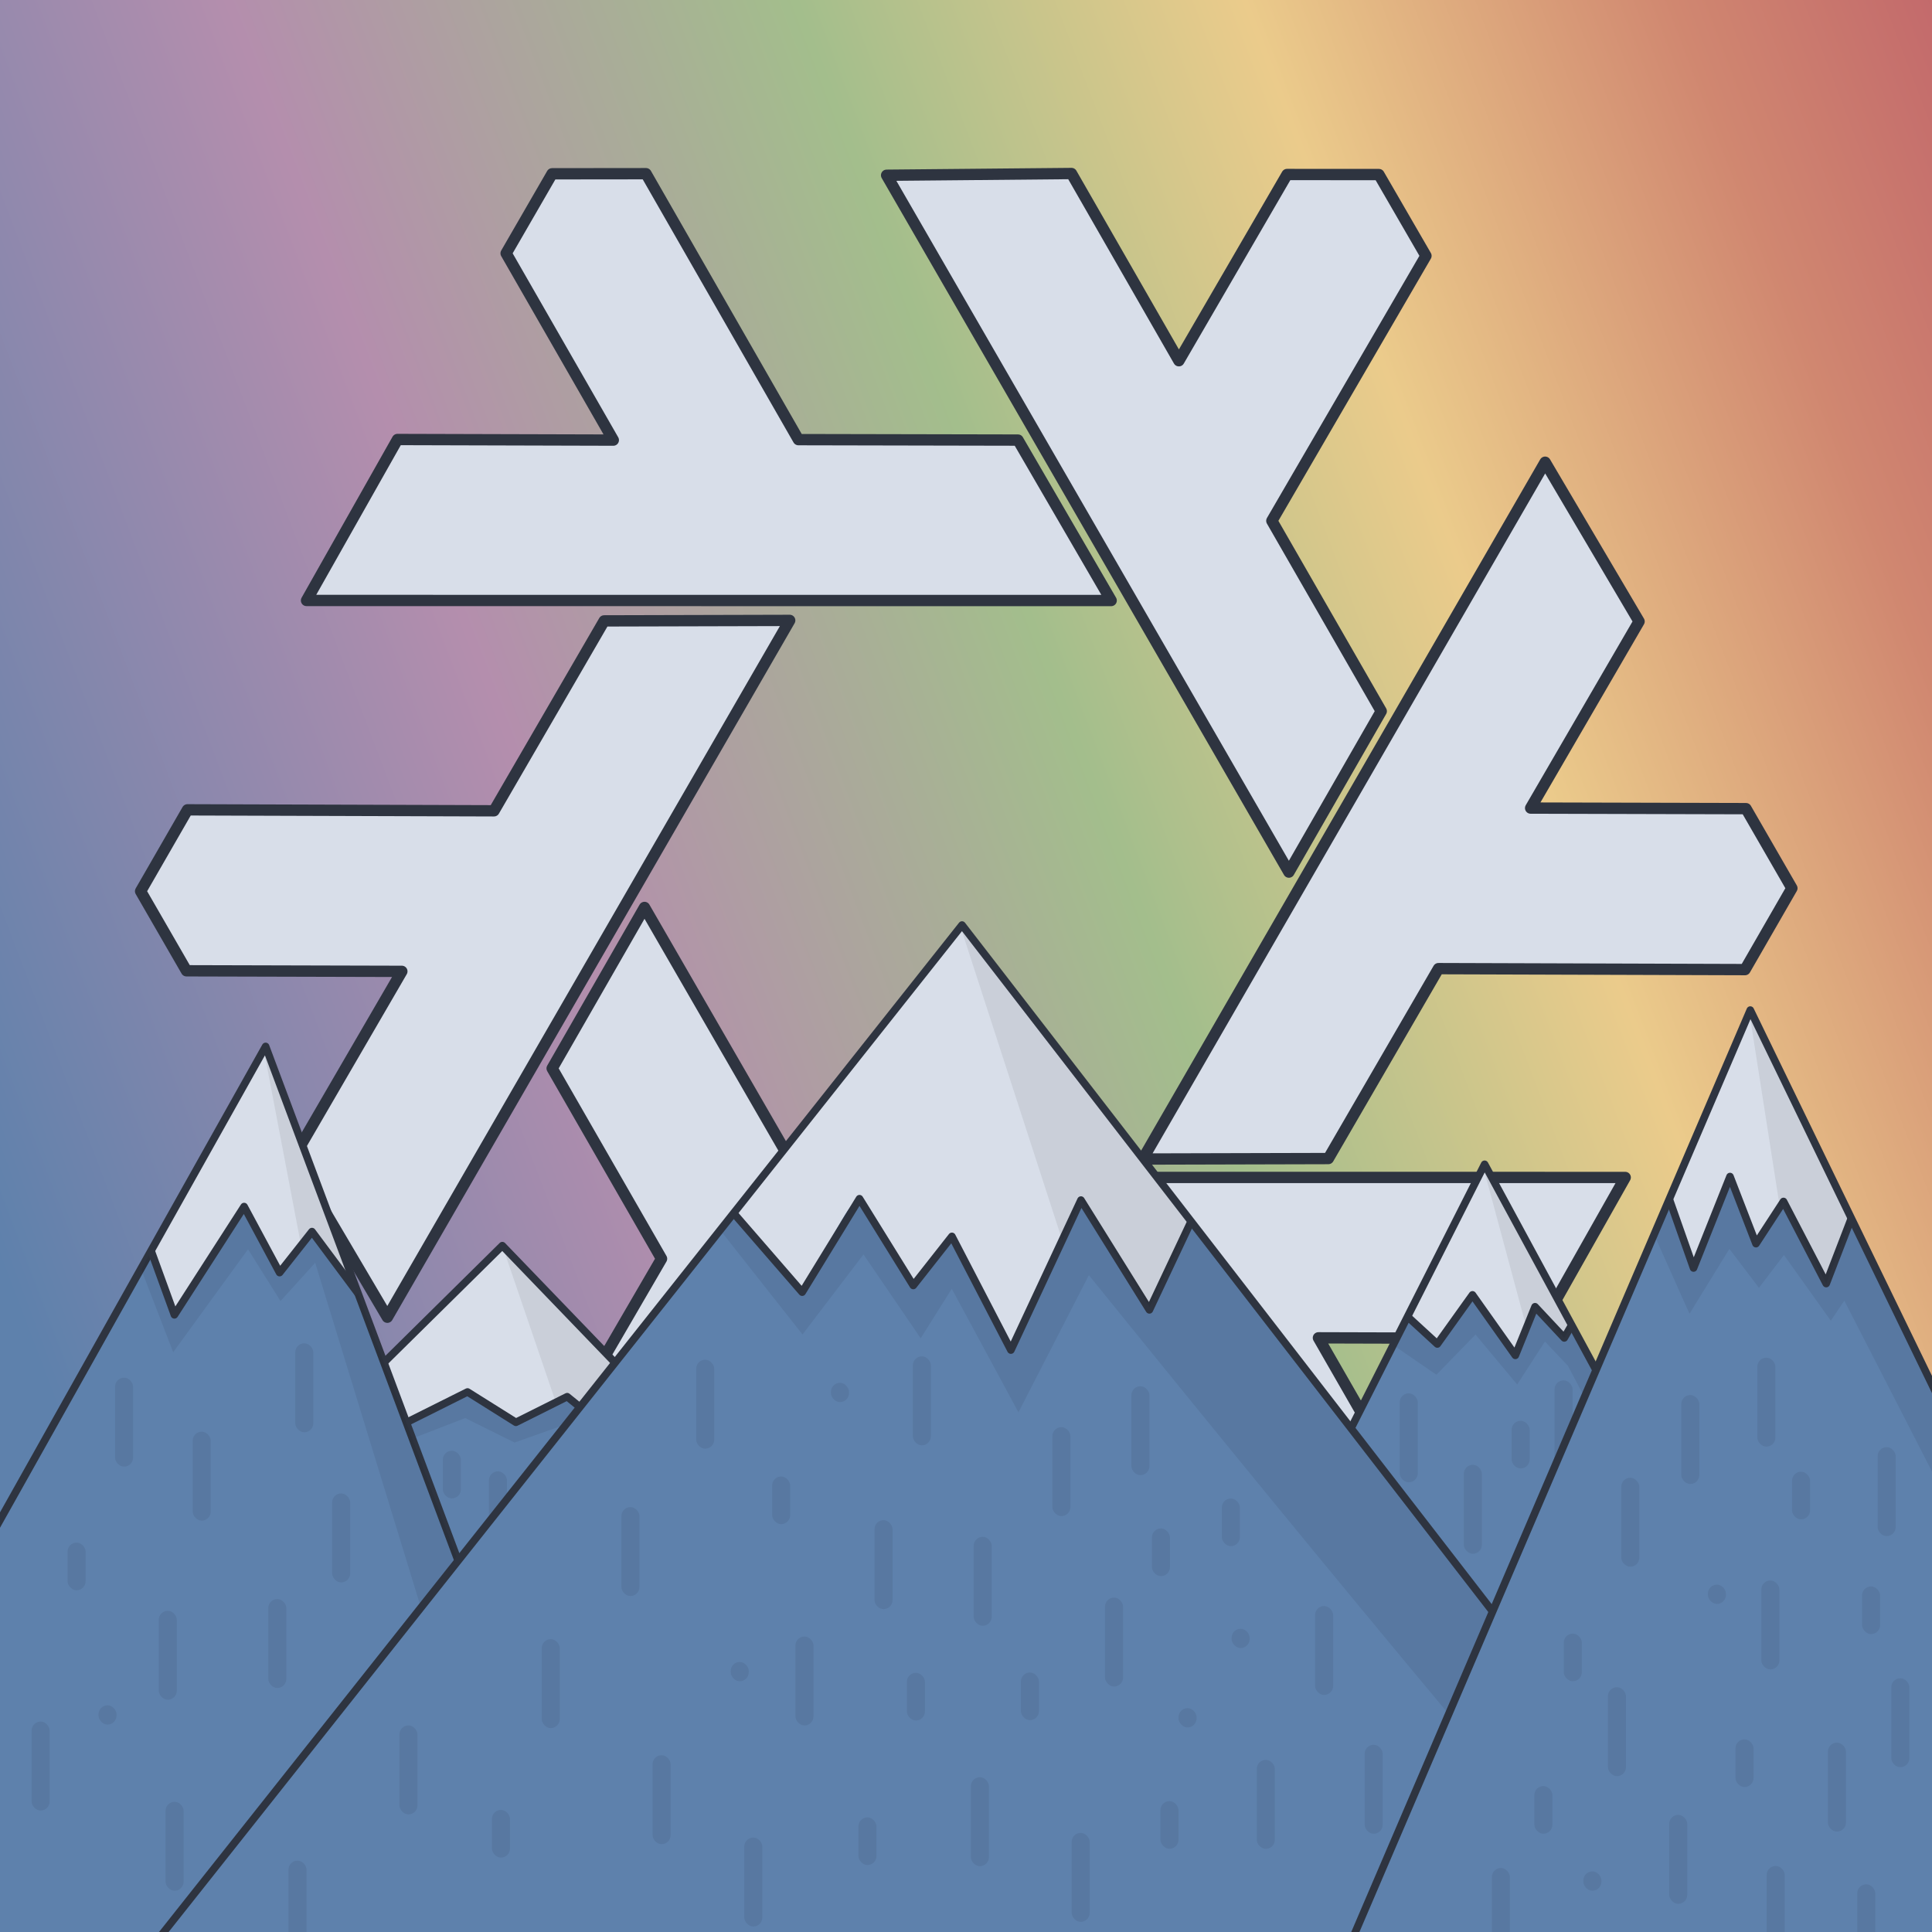 <?xml version="1.0" encoding="UTF-8" standalone="no"?>
<!-- Created with Inkscape (http://www.inkscape.org/) -->

<svg
   width="512"
   height="512"
   viewBox="0 0 512 512"
   version="1.1"
   id="svg5"
   inkscape:version="1.1.2 (0a00cf5339, 2022-02-04)"
   sodipodi:docname="logo.v2.svg"
   inkscape:export-filename="/home/short/work/@snowfallorg/art/logo.v2.png"
   inkscape:export-xdpi="192"
   inkscape:export-ydpi="192"
   xmlns:inkscape="http://www.inkscape.org/namespaces/inkscape"
   xmlns:sodipodi="http://sodipodi.sourceforge.net/DTD/sodipodi-0.dtd"
   xmlns:xlink="http://www.w3.org/1999/xlink"
   xmlns="http://www.w3.org/2000/svg"
   xmlns:svg="http://www.w3.org/2000/svg">
  <sodipodi:namedview
     id="namedview7"
     pagecolor="#505050"
     bordercolor="#eeeeee"
     borderopacity="1"
     inkscape:pageshadow="0"
     inkscape:pageopacity="0"
     inkscape:pagecheckerboard="0"
     inkscape:document-units="px"
     showgrid="false"
     inkscape:snap-global="true"
     inkscape:zoom="4"
     inkscape:cx="207.75"
     inkscape:cy="303.875"
     inkscape:window-width="2560"
     inkscape:window-height="1372"
     inkscape:window-x="26"
     inkscape:window-y="23"
     inkscape:window-maximized="0"
     inkscape:current-layer="layer1" />
  <defs
     id="defs2">
    <linearGradient
       inkscape:collect="always"
       id="linearGradient38867">
      <stop
         style="stop-color:#5e81ac;stop-opacity:1"
         offset="0"
         id="stop38855" />
      <stop
         id="stop38857"
         offset="0.284"
         style="stop-color:#b48ead;stop-opacity:1" />
      <stop
         id="stop38859"
         offset="0.512"
         style="stop-color:#a3be8c;stop-opacity:1" />
      <stop
         id="stop38861"
         offset="0.692"
         style="stop-color:#ebcb8b;stop-opacity:1" />
      <stop
         id="stop38863"
         offset="0.864"
         style="stop-color:#d08770;stop-opacity:1" />
      <stop
         id="stop38865"
         offset="1"
         style="stop-color:#bf616a;stop-opacity:1" />
    </linearGradient>
    <linearGradient
       inkscape:collect="always"
       id="linearGradient5562">
      <stop
         style="stop-color:#699ad7;stop-opacity:1"
         offset="0"
         id="stop5564" />
      <stop
         id="stop5566"
         offset="0.243"
         style="stop-color:#7eb1dd;stop-opacity:1" />
      <stop
         style="stop-color:#7ebae4;stop-opacity:1"
         offset="1"
         id="stop5568" />
    </linearGradient>
    <linearGradient
       inkscape:collect="always"
       id="linearGradient5053">
      <stop
         style="stop-color:#415e9a;stop-opacity:1"
         offset="0"
         id="stop5055" />
      <stop
         id="stop5057"
         offset="0.232"
         style="stop-color:#4a6baf;stop-opacity:1" />
      <stop
         style="stop-color:#5277c3;stop-opacity:1"
         offset="1"
         id="stop5059" />
    </linearGradient>
    <linearGradient
       id="linearGradient5960"
       inkscape:collect="always">
      <stop
         id="stop5962"
         offset="0"
         style="stop-color:#637ddf;stop-opacity:1" />
      <stop
         style="stop-color:#649afa;stop-opacity:1"
         offset="0.232"
         id="stop5964" />
      <stop
         id="stop5966"
         offset="1"
         style="stop-color:#719efa;stop-opacity:1" />
    </linearGradient>
    <linearGradient
       inkscape:collect="always"
       id="aurora">
      <stop
         style="stop-color:#7363df;stop-opacity:1"
         offset="0"
         id="stop5869" />
      <stop
         id="stop5871"
         offset="0.232"
         style="stop-color:#6478fa;stop-opacity:1" />
      <stop
         style="stop-color:#719efa;stop-opacity:1"
         offset="1"
         id="stop5873" />
    </linearGradient>
    <linearGradient
       y2="515.971"
       x2="282.261"
       y1="338.624"
       x1="213.956"
       gradientTransform="translate(983.361,601.389)"
       gradientUnits="userSpaceOnUse"
       id="linearGradient5855"
       xlink:href="#linearGradient5960"
       inkscape:collect="always" />
    <linearGradient
       y2="515.971"
       x2="282.261"
       y1="338.624"
       x1="213.956"
       gradientTransform="translate(-197.752,-337.145)"
       gradientUnits="userSpaceOnUse"
       id="linearGradient5855-8"
       xlink:href="#aurora"
       inkscape:collect="always" />
    <linearGradient
       y2="247.582"
       x2="-702.753"
       y1="102.747"
       x1="-775.208"
       gradientTransform="translate(983.361,601.389)"
       gradientUnits="userSpaceOnUse"
       id="linearGradient4544"
       xlink:href="#linearGradient5960"
       inkscape:collect="always" />
    <clipPath
       id="clipPath4501"
       clipPathUnits="userSpaceOnUse">
      <circle
         r="241.066"
         cy="686.095"
         cx="335.14"
         id="circle4503"
         style="color:#000000;clip-rule:nonzero;display:inline;overflow:visible;visibility:visible;opacity:1;isolation:auto;mix-blend-mode:normal;color-interpolation:sRGB;color-interpolation-filters:linearRGB;solid-color:#000000;solid-opacity:1;fill:#adadad;fill-opacity:1;fill-rule:evenodd;stroke:none;stroke-width:3;stroke-linecap:butt;stroke-linejoin:round;stroke-miterlimit:4;stroke-dasharray:none;stroke-dashoffset:0;stroke-opacity:1;marker:none;color-rendering:auto;image-rendering:auto;shape-rendering:auto;text-rendering:auto;enable-background:accumulate" />
    </clipPath>
    <clipPath
       id="clipPath5410"
       clipPathUnits="userSpaceOnUse">
      <circle
         r="241.137"
         cy="340.99"
         cx="335.981"
         id="circle5412"
         style="color:#000000;clip-rule:nonzero;display:inline;overflow:visible;visibility:visible;opacity:1;isolation:auto;mix-blend-mode:normal;color-interpolation:sRGB;color-interpolation-filters:linearRGB;solid-color:#000000;solid-opacity:1;fill:#ffffff;fill-opacity:1;fill-rule:evenodd;stroke:none;stroke-width:3;stroke-linecap:butt;stroke-linejoin:round;stroke-miterlimit:4;stroke-dasharray:none;stroke-dashoffset:0;stroke-opacity:1;marker:none;color-rendering:auto;image-rendering:auto;shape-rendering:auto;text-rendering:auto;enable-background:accumulate" />
    </clipPath>
    <linearGradient
       inkscape:collect="always"
       xlink:href="#linearGradient5053"
       id="linearGradient5137"
       gradientUnits="userSpaceOnUse"
       gradientTransform="translate(864.551,-2197.497)"
       x1="-584.199"
       y1="782.336"
       x2="-496.297"
       y2="937.714" />
    <linearGradient
       inkscape:collect="always"
       xlink:href="#linearGradient5562"
       id="linearGradient5162"
       gradientUnits="userSpaceOnUse"
       gradientTransform="translate(70.505,-1761.308)"
       x1="200.597"
       y1="351.411"
       x2="290.087"
       y2="506.188" />
    <filter
       inkscape:collect="always"
       style="color-interpolation-filters:sRGB"
       id="filter38026"
       x="-0.008"
       y="-0.046"
       width="1.016"
       height="1.093">
      <feGaussianBlur
         inkscape:collect="always"
         stdDeviation="2.886"
         id="feGaussianBlur38028" />
    </filter>
    <linearGradient
       inkscape:collect="always"
       xlink:href="#linearGradient38867"
       id="linearGradient38277"
       x1="61.632"
       y1="285.603"
       x2="476.576"
       y2="127.768"
       gradientUnits="userSpaceOnUse"
       gradientTransform="matrix(1.391,0,0,1.391,-100,-100)" />
    <filter
       inkscape:collect="always"
       style="color-interpolation-filters:sRGB"
       id="filter39912"
       x="-0.048"
       y="-0.048"
       width="1.095"
       height="1.095">
      <feGaussianBlur
         inkscape:collect="always"
         stdDeviation="10.172"
         id="feGaussianBlur39914" />
    </filter>
  </defs>
  <g
     inkscape:groupmode="layer"
     id="layer4"
     inkscape:label="Layer 3"
     style="filter:url(#filter39912)">
    <rect
       style="fill:url(#linearGradient38277);fill-opacity:1;stroke:none;stroke-width:2.781;stroke-linecap:square;stroke-linejoin:round;stroke-miterlimit:4;stroke-dasharray:none;stroke-opacity:1;paint-order:markers fill stroke"
       id="rect16623"
       width="712"
       height="712"
       x="-100"
       y="-100" />
  </g>
  <g
     inkscape:groupmode="layer"
     id="layer3"
     inkscape:label="Layer 2"
     style="mix-blend-mode:normal;filter:url(#filter38026)" />
  <g
     inkscape:label="Layer 1"
     inkscape:groupmode="layer"
     id="layer1">
    <g
       id="layer2"
       inkscape:label="guides"
       style="display:none"
       transform="matrix(0.872,0,0,0.872,-31.955,-723.652)">
      <path
         inkscape:randomized="0"
         inkscape:rounded="0"
         inkscape:flatsided="true"
         sodipodi:arg2="1.5707963"
         sodipodi:arg1="1.0471976"
         sodipodi:r2="217.25499"
         sodipodi:r1="250.86446"
         sodipodi:cy="377.47382"
         sodipodi:cx="335.17407"
         sodipodi:sides="6"
         id="path6032"
         style="color:#000000;display:inline;overflow:visible;visibility:visible;opacity:0.236;fill:#4e4d52;fill-opacity:1;fill-rule:nonzero;stroke:none;stroke-width:3;stroke-linecap:butt;stroke-linejoin:round;stroke-miterlimit:4;stroke-dasharray:none;stroke-dashoffset:0;stroke-opacity:1;marker:none;enable-background:accumulate"
         sodipodi:type="star"
         d="M 460.606,594.729 209.742,594.729 84.31,377.474 209.742,160.219 l 250.864,1e-5 125.432,217.255 z" />
      <path
         transform="translate(0,-308.268)"
         sodipodi:type="star"
         style="color:#000000;display:inline;overflow:visible;visibility:visible;opacity:1;fill:#4e4d52;fill-opacity:1;fill-rule:nonzero;stroke:none;stroke-width:3;stroke-linecap:butt;stroke-linejoin:round;stroke-miterlimit:4;stroke-dasharray:none;stroke-dashoffset:0;stroke-opacity:1;marker:none;enable-background:accumulate"
         id="path5875"
         sodipodi:sides="6"
         sodipodi:cx="335.17407"
         sodipodi:cy="685.74158"
         sodipodi:r1="100.83495"
         sodipodi:r2="87.32563"
         sodipodi:arg1="1.0471976"
         sodipodi:arg2="1.5707963"
         inkscape:flatsided="true"
         inkscape:rounded="0"
         inkscape:randomized="0"
         d="m 385.592,773.067 -100.835,0 -50.417,-87.326 50.417,-87.326 100.835,10e-6 50.417,87.326 z" />
      <path
         transform="translate(0,-308.268)"
         sodipodi:nodetypes="ccccccccc"
         inkscape:connector-curvature="0"
         id="path5851"
         d="m 1216.559,938.534 123.055,228.14 -42.681,-1.262 -43.482,-79.772 -39.651,80.327 -32.688,-19.798 53.474,-100.285 -37.116,-73.89 z"
         style="fill:url(#linearGradient5855);fill-opacity:1;fill-rule:evenodd;stroke:none;stroke-width:3;stroke-linecap:butt;stroke-linejoin:round;stroke-miterlimit:4;stroke-dasharray:none;stroke-opacity:1" />
      <rect
         style="color:#000000;clip-rule:nonzero;display:inline;overflow:visible;visibility:visible;opacity:0.415;isolation:auto;mix-blend-mode:normal;color-interpolation:sRGB;color-interpolation-filters:linearRGB;solid-color:#000000;solid-opacity:1;fill:#c53a3a;fill-opacity:1;fill-rule:nonzero;stroke:none;stroke-width:3;stroke-linecap:butt;stroke-linejoin:round;stroke-miterlimit:4;stroke-dasharray:none;stroke-dashoffset:0;stroke-opacity:1;marker:none;color-rendering:auto;image-rendering:auto;shape-rendering:auto;text-rendering:auto;enable-background:accumulate"
         id="rect5884"
         width="48.835"
         height="226.229"
         x="-34.742"
         y="446.171"
         transform="rotate(-30)" />
      <path
         transform="translate(0,-308.268)"
         sodipodi:type="star"
         style="color:#000000;clip-rule:nonzero;display:inline;overflow:visible;visibility:visible;opacity:0.509;isolation:auto;mix-blend-mode:normal;color-interpolation:sRGB;color-interpolation-filters:linearRGB;solid-color:#000000;solid-opacity:1;fill:#000000;fill-opacity:1;fill-rule:evenodd;stroke:none;stroke-width:3;stroke-linecap:butt;stroke-linejoin:round;stroke-miterlimit:4;stroke-dasharray:none;stroke-dashoffset:0;stroke-opacity:1;marker:none;color-rendering:auto;image-rendering:auto;shape-rendering:auto;text-rendering:auto;enable-background:accumulate"
         id="path3428"
         sodipodi:sides="6"
         sodipodi:cx="223.93674"
         sodipodi:cy="878.63831"
         sodipodi:r1="28.048939"
         sodipodi:r2="24.291094"
         sodipodi:arg1="0"
         sodipodi:arg2="0.52359878"
         inkscape:flatsided="true"
         inkscape:rounded="0"
         inkscape:randomized="0"
         d="m 251.986,878.638 -14.024,24.291 h -28.049 l -14.024,-24.291 14.024,-24.291 h 28.049 z" />
      <use
         x="0"
         y="0"
         xlink:href="#rect5884"
         id="use4252"
         transform="rotate(60,268.298,489.452)"
         width="100%"
         height="100%" />
      <rect
         style="color:#000000;clip-rule:nonzero;display:inline;overflow:visible;visibility:visible;opacity:1;isolation:auto;mix-blend-mode:normal;color-interpolation:sRGB;color-interpolation-filters:linearRGB;solid-color:#000000;solid-opacity:1;fill:#000000;fill-opacity:0.651;fill-rule:evenodd;stroke:none;stroke-width:1px;stroke-linecap:butt;stroke-linejoin:miter;stroke-miterlimit:4;stroke-dasharray:none;stroke-dashoffset:0;stroke-opacity:1;marker:none;color-rendering:auto;image-rendering:auto;shape-rendering:auto;text-rendering:auto;enable-background:accumulate"
         id="rect4254"
         width="5.395"
         height="115.126"
         x="545.71"
         y="467.07"
         transform="rotate(30,575.235,-154.134)" />
    </g>
    <g
       id="g26633"
       transform="translate(0,14)">
      <path
         sodipodi:nodetypes="cccccccccc"
         inkscape:connector-curvature="0"
         id="use3439-6"
         d="M 209.279,150.414 102.652,335.076 77.757,292.877 106.494,243.42 49.423,243.27 37.26,222.184 l 12.42,-21.568 81.234,0.257 29.195,-50.331 z"
         style="fill:#d8dee9;fill-opacity:1;fill-rule:evenodd;stroke:#2e3440;stroke-width:3;stroke-linecap:butt;stroke-linejoin:round;stroke-miterlimit:4;stroke-dasharray:none;stroke-opacity:1" />
      <path
         sodipodi:nodetypes="cccccccccc"
         inkscape:connector-curvature="0"
         id="use3445-0"
         d="m 217.459,298.03 213.236,0.01 -24.099,42.659 -57.199,-0.159 28.405,49.5 -12.18,21.077 -24.888,0.027 -40.395,-70.479 -58.186,-0.118 z"
         style="fill:#d8dee9;fill-opacity:1;fill-rule:evenodd;stroke:#2e3440;stroke-width:3;stroke-linecap:butt;stroke-linejoin:round;stroke-miterlimit:4;stroke-dasharray:none;stroke-opacity:1" />
      <path
         sodipodi:nodetypes="cccccccccc"
         inkscape:connector-curvature="0"
         id="use3449-5"
         d="m 341.57,217.116 -106.609,-184.673 48.993,-0.46 28.462,49.615 28.665,-49.35 24.343,0.01 12.468,21.54 -40.839,70.222 28.991,50.449 z"
         style="fill:#d8dee9;fill-opacity:1;fill-rule:evenodd;stroke:#2e3440;stroke-width:3;stroke-linecap:butt;stroke-linejoin:round;stroke-miterlimit:4;stroke-dasharray:none;stroke-opacity:1" />
      <path
         style="color:#000000;clip-rule:nonzero;display:inline;overflow:visible;visibility:visible;isolation:auto;mix-blend-mode:normal;color-interpolation:sRGB;color-interpolation-filters:linearRGB;solid-color:#000000;solid-opacity:1;fill:#d8dee9;fill-opacity:1;fill-rule:evenodd;stroke:#2e3440;stroke-width:3;stroke-linecap:butt;stroke-linejoin:round;stroke-miterlimit:4;stroke-dasharray:none;stroke-dashoffset:0;stroke-opacity:1;color-rendering:auto;image-rendering:auto;shape-rendering:auto;text-rendering:auto;enable-background:accumulate"
         d="m 170.799,226.483 106.609,184.673 -48.993,0.46 -28.462,-49.615 -28.665,49.35 -24.343,-0.01 -12.468,-21.54 40.839,-70.222 -28.991,-50.449 z"
         id="path4260-0"
         inkscape:connector-curvature="0"
         sodipodi:nodetypes="cccccccccc" />
      <path
         style="color:#000000;clip-rule:nonzero;display:inline;overflow:visible;visibility:visible;isolation:auto;mix-blend-mode:normal;color-interpolation:sRGB;color-interpolation-filters:linearRGB;solid-color:#000000;solid-opacity:1;fill:#d8dee9;fill-opacity:1;fill-rule:evenodd;stroke:#2e3440;stroke-width:3;stroke-linecap:butt;stroke-linejoin:round;stroke-miterlimit:4;stroke-dasharray:none;stroke-dashoffset:0;stroke-opacity:1;color-rendering:auto;image-rendering:auto;shape-rendering:auto;text-rendering:auto;enable-background:accumulate"
         d="m 294.47,145.144 -213.236,-0.011 24.099,-42.659 57.199,0.159 -28.405,-49.5 12.18,-21.077 24.888,-0.027 40.395,70.479 58.186,0.118 z"
         id="use4354-5"
         inkscape:connector-curvature="0"
         sodipodi:nodetypes="cccccccccc" />
      <path
         style="color:#000000;clip-rule:nonzero;display:inline;overflow:visible;visibility:visible;isolation:auto;mix-blend-mode:normal;color-interpolation:sRGB;color-interpolation-filters:linearRGB;solid-color:#000000;solid-opacity:1;fill:#d8dee9;fill-opacity:1;fill-rule:evenodd;stroke:#2e3440;stroke-width:3;stroke-linecap:butt;stroke-linejoin:round;stroke-miterlimit:4;stroke-dasharray:none;stroke-dashoffset:0;stroke-opacity:1;color-rendering:auto;image-rendering:auto;shape-rendering:auto;text-rendering:auto;enable-background:accumulate"
         d="m 302.848,293.156 106.627,-184.663 24.895,42.2 -28.737,49.456 57.071,0.15 12.163,21.087 -12.42,21.568 -81.234,-0.257 -29.195,50.331 z"
         id="use4362-2"
         inkscape:connector-curvature="0"
         sodipodi:nodetypes="cccccccccc" />
    </g>
    <path
       style="fill:#5e81ac;stroke:none;stroke-width:2;stroke-linecap:butt;stroke-linejoin:miter;stroke-miterlimit:4;stroke-dasharray:none;stroke-opacity:1"
       d="m 83.024,379.567 50.1,-49.459 58.273,60.516 -69.907,47.299 -53.621,-24.821 z"
       id="path5312"
       sodipodi:nodetypes="cccccc" />
    <path
       style="fill:#d8dee9;fill-opacity:1;stroke:none;stroke-width:1.414;stroke-linecap:square;stroke-linejoin:round;stroke-miterlimit:4;stroke-dasharray:none;stroke-opacity:1;paint-order:markers fill stroke"
       d="m 128.942,372.245 -5.044,-3.362 -6.723,3.416 c -3.904,1.983 -9.482,4.409 -9.791,4.409 -0.53,0 -5.41,-13.691 -5.395,-14.996 0.004,-0.334 7.352,-8.843 15.843,-16.171 l 15.292,-15.431 10.56,11.488 c 4.962,5.398 12.119,11.232 14.106,14.414 l 5.365,4.917 -5.139,6.49 c -3.736,4.718 -4.062,6.062 -5.399,4.852 -1.326,-1.2 -1.201,-2.771 -7.645,0.43 -3.68,1.828 -7.834,4.22 -8.12,4.194 -0.287,-0.027 -5.058,-1.859 -7.909,-4.648 z"
       id="path8708"
       sodipodi:nodetypes="scsscscsscsssss" />
    <path
       style="fill:#000000;fill-opacity:0.07;stroke:none;stroke-width:1px;stroke-linecap:butt;stroke-linejoin:miter;stroke-opacity:1"
       d="m 109.729,381.04 13.556,-5.242 13.081,6.488 13.537,-4.803 3.78,-4.611 -3.374,-2.737 -13.593,6.793 -12.817,-8.045 -15.801,7.892 z"
       id="path19618"
       sodipodi:nodetypes="cccccccccc" />
    <path
       style="fill:#000000;fill-opacity:0.07;stroke:none;stroke-width:1px;stroke-linecap:butt;stroke-linejoin:miter;stroke-opacity:1"
       d="m 133.124,330.108 30.03,30.819 -9.472,11.945 -3.374,-2.737 -3.027,1.434 z"
       id="path19305" />
    <path
       style="fill:none;stroke:#2e3440;stroke-width:2;stroke-linecap:butt;stroke-linejoin:round;stroke-miterlimit:4;stroke-dasharray:none;stroke-opacity:1"
       d="m 108.098,376.775 15.801,-7.892 12.817,8.045 13.593,-6.793 3.374,2.737"
       id="path6634"
       sodipodi:nodetypes="ccccc" />
    <path
       style="fill:none;stroke:#2e3440;stroke-width:2;stroke-linecap:butt;stroke-linejoin:round;stroke-miterlimit:4;stroke-dasharray:none;stroke-opacity:1"
       d="m 133.124,330.108 -50.1,49.459 -15.156,33.535 53.621,24.821 69.907,-47.299 z"
       id="path9947" />
    <path
       style="fill:#5e81ac;stroke:none;stroke-width:2;stroke-linecap:butt;stroke-linejoin:miter;stroke-miterlimit:4;stroke-dasharray:none;stroke-opacity:1"
       d="m 331.169,431.639 62.267,-123.095 95.758,176.846 -157.701,3.66 z"
       id="path5316"
       sodipodi:nodetypes="ccccc" />
    <path
       style="fill:#d8dee9;fill-opacity:1;stroke:none;stroke-width:1.414;stroke-linecap:square;stroke-linejoin:round;stroke-miterlimit:4;stroke-dasharray:none;stroke-opacity:1;paint-order:markers fill stroke"
       d="m 396.18,350.927 -5.956,-7.779 -3.12,5.117 -6.197,7.909 -3.232,-3.535 c -1.433,-1.568 -4.249,-3.548 -4.166,-3.877 0.083,-0.329 4.879,-9.509 9.71,-19.37 l 10.215,-20.847 11.743,22.455 c 5.762,11.017 10.936,21.045 10.77,21.26 -1.161,1.505 -0.99,3.322 -5.293,-2.328 l -3.857,-3.636 -1.179,3.946 c -0.712,2.383 -2.793,6.26 -4.049,8.415 -2.219,-2.377 -2.707,-4.223 -5.391,-7.729 z"
       id="path8669"
       sodipodi:nodetypes="scccssscssscscs" />
    <path
       style="fill:#000000;fill-opacity:0.07;stroke:none;stroke-width:1px;stroke-linecap:butt;stroke-linejoin:miter;stroke-opacity:1"
       d="m 369.148,356.406 11.518,7.915 10.36,-10.652 11.041,13.237 7.359,-11.39 6.083,6.428 4.574,8.648 3.174,-7.473 -6.625,-12.163 -2.089,3.612 -7.744,-8.274 -5.228,12.362 -11.347,-15.508 -9.316,13.025 -7.875,-7.232 z"
       id="path21703" />
    <path
       style="fill:none;stroke:#2e3440;stroke-width:2;stroke-linecap:butt;stroke-linejoin:round;stroke-miterlimit:4;stroke-dasharray:none;stroke-opacity:1"
       d="m 373.033,348.942 7.875,7.232 9.316,-13.025 11.357,16.037 5.218,-12.891 7.744,8.274 2.089,-3.612"
       id="path7658"
       sodipodi:nodetypes="ccccccc" />
    <path
       style="fill:#000000;fill-opacity:0.07;stroke:none;stroke-width:1px;stroke-linecap:butt;stroke-linejoin:miter;stroke-opacity:1"
       d="m 393.436,308.544 23.197,42.412 -2.089,3.612 -7.744,-8.274 -2.108,6.12 -11.709,-43.471 z"
       id="path21423" />
    <path
       style="fill:none;stroke:#2e3440;stroke-width:2;stroke-linecap:butt;stroke-linejoin:round;stroke-miterlimit:4;stroke-dasharray:none;stroke-opacity:1"
       d="m 393.436,308.544 -62.267,123.095 0.323,57.411 157.701,-3.66 z"
       id="path12742" />
    <path
       style="fill:#5e81ac;stroke:none;stroke-width:2;stroke-linecap:butt;stroke-linejoin:miter;stroke-miterlimit:4;stroke-dasharray:none;stroke-opacity:1"
       d="M -5.082,411.892 70.512,276.258 159.596,515.597 -14.783,518.003 Z"
       id="path5304"
       sodipodi:nodetypes="ccccc" />
    <path
       style="fill:#d8dee9;fill-opacity:1;stroke:none;stroke-width:1.414;stroke-linecap:square;stroke-linejoin:round;stroke-miterlimit:4;stroke-dasharray:none;stroke-opacity:1;paint-order:markers fill stroke"
       d="m 42.847,339.072 -2.914,-7.906 14.942,-26.864 15.517,-26.992 10.827,28.418 c 5.497,14.428 12.174,32.805 12.029,32.95 -0.145,0.145 -4.821,-5.497 -6.757,-7.786 l -3.816,-4.511 -3.465,4.123 c -2.246,2.672 -4.853,6.753 -5.117,6.751 -0.264,-0.002 -2.454,-4.793 -4.787,-9.258 -2.333,-4.465 -4.172,-8.473 -4.561,-8.352 -0.389,0.121 -3.969,5.547 -8.636,12.805 -4.667,7.258 -9.448,15.1 -9.661,15.104 -0.214,0.005 -2.215,-4.723 -3.6,-8.482 z"
       id="path8552"
       sodipodi:nodetypes="scccssscscssscs" />
    <path
       style="fill:#000000;fill-opacity:0.07;stroke:none;stroke-width:1px;stroke-linecap:butt;stroke-linejoin:miter;stroke-opacity:1"
       d="m 70.392,277.31 24.493,65.472 -12.21,-16.401 -2.873,3.762 -9.957,-52.277"
       id="path17934"
       sodipodi:nodetypes="ccccc" />
    <path
       style="fill:none;stroke:#2e3440;stroke-width:2;stroke-linecap:butt;stroke-linejoin:round;stroke-miterlimit:4;stroke-dasharray:none;stroke-opacity:1"
       d="M 70.392,277.31 -5.082,411.892 -14.783,518.003 159.596,515.597 Z"
       id="path9775" />
    <path
       style="fill:#000000;fill-opacity:0.07;stroke:none;stroke-width:1px;stroke-linecap:butt;stroke-linejoin:miter;stroke-opacity:1"
       d="m 37.441,336.423 8.456,21.926 19.838,-27.286 8.599,13.733 9.195,-10.148 28.082,91.571 9.772,-12.574 -26.498,-70.863 -12.21,-16.401 -8.582,10.873 -9.403,-17.507 -18.47,28.703 -6.207,-16.842 z"
       id="path18548"
       sodipodi:nodetypes="cccccccccccccc" />
    <path
       style="fill:none;stroke:#2e3440;stroke-width:2;stroke-linecap:butt;stroke-linejoin:round;stroke-miterlimit:4;stroke-dasharray:none;stroke-opacity:1"
       d="m 39.933,331.166 6.287,17.284 18.47,-28.703 9.403,17.507 8.582,-10.873 12.21,16.401"
       id="path6395"
       sodipodi:nodetypes="cccccc" />
    <rect
       style="fill:#000000;fill-opacity:0.07;stroke:none;stroke-width:3;stroke-linecap:butt;stroke-linejoin:round;stroke-miterlimit:4;stroke-dasharray:none;stroke-opacity:1;paint-order:markers fill stroke"
       id="rect22958-786"
       width="4.777"
       height="23.572"
       x="411.976"
       y="365.809"
       ry="2.389" />
    <rect
       style="fill:#000000;fill-opacity:0.07;stroke:none;stroke-width:3;stroke-linecap:butt;stroke-linejoin:round;stroke-miterlimit:4;stroke-dasharray:none;stroke-opacity:1;paint-order:markers fill stroke"
       id="rect22958-93-4"
       width="4.777"
       height="23.572"
       x="129.573"
       y="389.919"
       ry="2.389" />
    <path
       style="fill:#5e81ac;stroke:none;stroke-width:2;stroke-linecap:butt;stroke-linejoin:miter;stroke-miterlimit:4;stroke-dasharray:none;stroke-opacity:1"
       d="M 27.566,531.993 254.945,245.14 479.208,535.272 Z"
       id="path5308"
       sodipodi:nodetypes="cccc" />
    <path
       style="fill:#d8dee9;fill-opacity:1;stroke:none;stroke-width:1.414;stroke-linecap:square;stroke-linejoin:round;stroke-miterlimit:4;stroke-dasharray:none;stroke-opacity:1;paint-order:markers fill stroke"
       d="m 259.861,340.671 c -4.093,-7.932 -7.376,-13.636 -7.583,-13.636 -0.207,0 -1.251,1.425 -3.77,4.709 -2.519,3.285 -6.034,7.401 -6.228,7.42 -0.194,0.018 -4.212,-4.564 -8.695,-11.66 -4.458,-7.057 -5.11,-8.604 -5.399,-8.425 -0.289,0.179 -0.608,-3.429 -4.979,4.058 -4.371,7.487 -9.442,17.343 -9.931,18.055 -0.806,1.174 -2.141,-1.306 -9.272,-9.482 -4.326,-4.961 -9.134,-10.637 -9.018,-10.986 0.2,-0.6 59.816,-76.191 59.959,-76.026 0.846,0.981 60.422,77.755 60.772,78.326 0.278,0.453 -3.071,5.722 -5.599,11.3 l -5.477,12.083 -9.437,-15.736 c -4.737,-7.9 -8.386,-13.567 -8.592,-13.572 -0.206,-0.005 -3.066,6.027 -7.456,15.458 -4.391,9.431 -8.093,17.809 -8.693,19.066 l -2.38,4.983 z"
       id="path8591"
       sodipodi:nodetypes="ssssssssssssscsssscs" />
    <path
       style="fill:#000000;fill-opacity:0.07;stroke:none;stroke-width:1px;stroke-linecap:butt;stroke-linejoin:miter;stroke-opacity:1"
       d="m 191.388,326.647 21.283,26.996 16.165,-21.206 15.155,22.219 8.236,-13.121 17.673,32.734 18.665,-36.345 c 30.472,37.738 64.944,79.929 94.973,115.856 l 12.038,-26.944 -79.832,-103.345 -11.144,23.638 -18.135,-29.098 -18.383,38.572 -15.814,-28.952 -10.115,12.895 -14.383,-22.882 -15.186,24.774 -18.154,-20.929 z"
       id="path20166"
       sodipodi:nodetypes="ccccccccccccccccccc" />
    <path
       style="fill:none;stroke:#2e3440;stroke-width:2;stroke-linecap:butt;stroke-linejoin:round;stroke-miterlimit:4;stroke-dasharray:none;stroke-opacity:1"
       d="m 194.431,321.511 18.154,20.929 15.186,-24.774 14.257,23.001 10.241,-13.015 15.63,30.135 18.567,-39.755 18.135,29.098 11.144,-23.638"
       id="path8120"
       sodipodi:nodetypes="ccccccccc" />
    <path
       style="fill:#000000;fill-opacity:0.07;stroke:none;stroke-width:1px;stroke-linecap:butt;stroke-linejoin:miter;stroke-opacity:1"
       d="m 254.945,245.14 60.799,78.352 -11.103,22.913 -18.176,-28.373 -4.96,10.673 -26.979,-83.174 z"
       id="path19925" />
    <path
       style="fill:none;stroke:#2e3440;stroke-width:2;stroke-linecap:butt;stroke-linejoin:round;stroke-miterlimit:4;stroke-dasharray:none;stroke-opacity:1"
       d="M 254.945,245.14 27.566,531.993 479.208,535.272 Z"
       id="path12564" />
    <path
       style="fill:#5e81ac;stroke:none;stroke-width:2;stroke-linecap:butt;stroke-linejoin:miter;stroke-miterlimit:4;stroke-dasharray:none;stroke-opacity:1"
       d="M 526.148,396.068 C 525.441,391.986 463.842,267.677 463.842,267.677 l -114.733,267.832 185.43,0.514 z"
       id="path5310"
       sodipodi:nodetypes="ccccc" />
    <path
       style="fill:#d8dee9;stroke:none;stroke-width:1px;stroke-linecap:butt;stroke-linejoin:miter;stroke-opacity:1"
       d="m 442.42,317.901 6.387,18.136 9.664,-24.245 6.881,17.793 7.296,-11.189 11.318,21.765 6.826,-18.502 -26.949,-53.983 -21.423,50.224"
       id="path14359" />
    <path
       style="fill:#000000;fill-opacity:0.07;stroke:none;stroke-width:1px;stroke-linecap:butt;stroke-linejoin:miter;stroke-opacity:1"
       d="m 438.479,327.449 9.253,20.71 10.573,-17.192 7.834,10.315 6.625,-8.695 12.419,17.414 3.584,-5.315 39.139,76.282 -1.758,-24.9 -35.555,-73.123 -6.628,17.217 -11.318,-21.765 -7.296,11.189 -6.881,-17.793 -9.664,24.245 -6.387,-18.136 z"
       id="path21983"
       sodipodi:nodetypes="ccccccccccccccccc" />
    <path
       style="fill:none;stroke:#2e3440;stroke-width:2;stroke-linecap:butt;stroke-linejoin:round;stroke-miterlimit:4;stroke-dasharray:none;stroke-opacity:1"
       d="m 490.593,322.945 -6.628,17.217 -11.318,-21.765 -7.296,11.189 -6.881,-17.793 -9.664,24.245 -6.387,-18.136"
       id="path7382"
       sodipodi:nodetypes="ccccccc" />
    <path
       style="fill:#000000;fill-opacity:0.07;stroke:none;stroke-width:1px;stroke-linecap:butt;stroke-linejoin:miter;stroke-opacity:1"
       d="m 463.842,267.677 26.751,55.268 -6.628,17.217 -11.318,-21.765 -0.991,1.425 -8.088,-51.662 z"
       id="path22681" />
    <path
       style="fill:none;stroke:#2e3440;stroke-width:2;stroke-linecap:butt;stroke-linejoin:round;stroke-miterlimit:4;stroke-dasharray:none;stroke-opacity:1"
       d="M 349.109,535.509 534.54,536.023 526.148,396.068 463.842,267.677 Z"
       id="path14606"
       sodipodi:nodetypes="ccccc" />
    <rect
       style="fill:#000000;fill-opacity:0.07;stroke:none;stroke-width:3;stroke-linecap:butt;stroke-linejoin:round;stroke-miterlimit:4;stroke-dasharray:none;stroke-opacity:1;paint-order:markers fill stroke"
       id="rect22958-5"
       width="4.777"
       height="23.572"
       x="30.492"
       y="365.102"
       ry="2.389" />
    <rect
       style="fill:#000000;fill-opacity:0.07;stroke:none;stroke-width:3;stroke-linecap:butt;stroke-linejoin:round;stroke-miterlimit:4;stroke-dasharray:none;stroke-opacity:1;paint-order:markers fill stroke"
       id="rect22958-6"
       width="4.777"
       height="23.572"
       x="51.066"
       y="379.41"
       ry="2.389" />
    <rect
       style="fill:#000000;fill-opacity:0.07;stroke:none;stroke-width:3;stroke-linecap:butt;stroke-linejoin:round;stroke-miterlimit:4;stroke-dasharray:none;stroke-opacity:1;paint-order:markers fill stroke"
       id="rect22958-2"
       width="4.777"
       height="23.572"
       x="78.247"
       y="355.995"
       ry="2.389" />
    <rect
       style="fill:#000000;fill-opacity:0.07;stroke:none;stroke-width:3;stroke-linecap:butt;stroke-linejoin:round;stroke-miterlimit:4;stroke-dasharray:none;stroke-opacity:1;paint-order:markers fill stroke"
       id="rect22958-9"
       width="4.777"
       height="12.628"
       x="17.909"
       y="408.808"
       ry="2.389" />
    <rect
       style="fill:#000000;fill-opacity:0.07;stroke:none;stroke-width:3;stroke-linecap:butt;stroke-linejoin:round;stroke-miterlimit:4;stroke-dasharray:none;stroke-opacity:1;paint-order:markers fill stroke"
       id="rect22958-9-4"
       width="4.777"
       height="12.628"
       x="323.799"
       y="397.12"
       ry="2.389" />
    <rect
       style="fill:#000000;fill-opacity:0.07;stroke:none;stroke-width:3;stroke-linecap:butt;stroke-linejoin:round;stroke-miterlimit:4;stroke-dasharray:none;stroke-opacity:1;paint-order:markers fill stroke"
       id="rect22958-9-4-9"
       width="4.777"
       height="12.628"
       x="117.361"
       y="384.463"
       ry="2.389" />
    <rect
       style="fill:#000000;fill-opacity:0.07;stroke:none;stroke-width:3;stroke-linecap:butt;stroke-linejoin:round;stroke-miterlimit:4;stroke-dasharray:none;stroke-opacity:1;paint-order:markers fill stroke"
       id="rect22958-9-3"
       width="4.777"
       height="12.628"
       x="204.629"
       y="391.288"
       ry="2.389" />
    <rect
       style="fill:#000000;fill-opacity:0.07;stroke:none;stroke-width:3;stroke-linecap:butt;stroke-linejoin:round;stroke-miterlimit:4;stroke-dasharray:none;stroke-opacity:1;paint-order:markers fill stroke"
       id="rect22958-9-1"
       width="4.777"
       height="12.628"
       x="270.555"
       y="443.229"
       ry="2.389" />
    <rect
       style="fill:#000000;fill-opacity:0.07;stroke:none;stroke-width:3;stroke-linecap:butt;stroke-linejoin:round;stroke-miterlimit:4;stroke-dasharray:none;stroke-opacity:1;paint-order:markers fill stroke"
       id="rect22958-9-49"
       width="4.777"
       height="12.628"
       x="305.272"
       y="405.055"
       ry="2.389" />
    <rect
       style="fill:#000000;fill-opacity:0.07;stroke:none;stroke-width:3;stroke-linecap:butt;stroke-linejoin:round;stroke-miterlimit:4;stroke-dasharray:none;stroke-opacity:1;paint-order:markers fill stroke"
       id="rect22958-9-2"
       width="4.777"
       height="12.628"
       x="307.53"
       y="477.319"
       ry="2.389" />
    <rect
       style="fill:#000000;fill-opacity:0.07;stroke:none;stroke-width:3;stroke-linecap:butt;stroke-linejoin:round;stroke-miterlimit:4;stroke-dasharray:none;stroke-opacity:1;paint-order:markers fill stroke"
       id="rect22958-9-0"
       width="4.777"
       height="12.628"
       x="227.494"
       y="481.627"
       ry="2.389" />
    <rect
       style="fill:#000000;fill-opacity:0.07;stroke:none;stroke-width:3;stroke-linecap:butt;stroke-linejoin:round;stroke-miterlimit:4;stroke-dasharray:none;stroke-opacity:1;paint-order:markers fill stroke"
       id="rect22958-9-6"
       width="4.777"
       height="12.628"
       x="130.369"
       y="479.652"
       ry="2.389" />
    <rect
       style="fill:#000000;fill-opacity:0.07;stroke:none;stroke-width:3;stroke-linecap:butt;stroke-linejoin:round;stroke-miterlimit:4;stroke-dasharray:none;stroke-opacity:1;paint-order:markers fill stroke"
       id="rect22958-9-8"
       width="4.777"
       height="12.628"
       x="240.339"
       y="443.32"
       ry="2.389" />
    <rect
       style="fill:#000000;fill-opacity:0.07;stroke:none;stroke-width:3;stroke-linecap:butt;stroke-linejoin:round;stroke-miterlimit:4;stroke-dasharray:none;stroke-opacity:1;paint-order:markers fill stroke"
       id="rect22958-9-9"
       width="4.777"
       height="12.628"
       x="414.418"
       y="432.919"
       ry="2.389" />
    <rect
       style="fill:#000000;fill-opacity:0.07;stroke:none;stroke-width:3;stroke-linecap:butt;stroke-linejoin:round;stroke-miterlimit:4;stroke-dasharray:none;stroke-opacity:1;paint-order:markers fill stroke"
       id="rect22958-9-26"
       width="4.777"
       height="12.628"
       x="474.908"
       y="390.019"
       ry="2.389" />
    <rect
       style="fill:#000000;fill-opacity:0.07;stroke:none;stroke-width:3;stroke-linecap:butt;stroke-linejoin:round;stroke-miterlimit:4;stroke-dasharray:none;stroke-opacity:1;paint-order:markers fill stroke"
       id="rect22958-9-64"
       width="4.777"
       height="12.628"
       x="459.925"
       y="460.95"
       ry="2.389" />
    <rect
       style="fill:#000000;fill-opacity:0.07;stroke:none;stroke-width:3;stroke-linecap:butt;stroke-linejoin:round;stroke-miterlimit:4;stroke-dasharray:none;stroke-opacity:1;paint-order:markers fill stroke"
       id="rect22958-9-95"
       width="4.777"
       height="12.628"
       x="406.627"
       y="473.327"
       ry="2.389" />
    <rect
       style="fill:#000000;fill-opacity:0.07;stroke:none;stroke-width:3;stroke-linecap:butt;stroke-linejoin:round;stroke-miterlimit:4;stroke-dasharray:none;stroke-opacity:1;paint-order:markers fill stroke"
       id="rect22958-9-04"
       width="4.777"
       height="12.628"
       x="493.47"
       y="420.425"
       ry="2.389" />
    <rect
       style="fill:#000000;fill-opacity:0.07;stroke:none;stroke-width:3;stroke-linecap:butt;stroke-linejoin:round;stroke-miterlimit:4;stroke-dasharray:none;stroke-opacity:1;paint-order:markers fill stroke"
       id="rect22958-9-87"
       width="4.777"
       height="12.628"
       x="400.601"
       y="376.524"
       ry="2.389" />
    <rect
       style="fill:#000000;fill-opacity:0.07;stroke:none;stroke-width:3;stroke-linecap:butt;stroke-linejoin:round;stroke-miterlimit:4;stroke-dasharray:none;stroke-opacity:1;paint-order:markers fill stroke"
       id="rect22958-9-17"
       width="4.777"
       height="5.108"
       x="26.106"
       y="451.924"
       ry="2.389" />
    <rect
       style="fill:#000000;fill-opacity:0.07;stroke:none;stroke-width:3;stroke-linecap:butt;stroke-linejoin:round;stroke-miterlimit:4;stroke-dasharray:none;stroke-opacity:1;paint-order:markers fill stroke"
       id="rect22958-9-17-2"
       width="4.777"
       height="5.108"
       x="193.65"
       y="440.441"
       ry="2.389" />
    <rect
       style="fill:#000000;fill-opacity:0.07;stroke:none;stroke-width:3;stroke-linecap:butt;stroke-linejoin:round;stroke-miterlimit:4;stroke-dasharray:none;stroke-opacity:1;paint-order:markers fill stroke"
       id="rect22958-9-17-26"
       width="4.777"
       height="5.108"
       x="419.611"
       y="495.946"
       ry="2.389" />
    <rect
       style="fill:#000000;fill-opacity:0.07;stroke:none;stroke-width:3;stroke-linecap:butt;stroke-linejoin:round;stroke-miterlimit:4;stroke-dasharray:none;stroke-opacity:1;paint-order:markers fill stroke"
       id="rect22958-9-17-1"
       width="4.777"
       height="5.108"
       x="452.611"
       y="419.946"
       ry="2.389" />
    <rect
       style="fill:#000000;fill-opacity:0.07;stroke:none;stroke-width:3;stroke-linecap:butt;stroke-linejoin:round;stroke-miterlimit:4;stroke-dasharray:none;stroke-opacity:1;paint-order:markers fill stroke"
       id="rect22958-9-17-0"
       width="4.777"
       height="5.108"
       x="220.213"
       y="366.461"
       ry="2.389" />
    <rect
       style="fill:#000000;fill-opacity:0.07;stroke:none;stroke-width:3;stroke-linecap:butt;stroke-linejoin:round;stroke-miterlimit:4;stroke-dasharray:none;stroke-opacity:1;paint-order:markers fill stroke"
       id="rect22958-9-17-6"
       width="4.777"
       height="5.108"
       x="312.327"
       y="452.68"
       ry="2.389" />
    <rect
       style="fill:#000000;fill-opacity:0.07;stroke:none;stroke-width:3;stroke-linecap:butt;stroke-linejoin:round;stroke-miterlimit:4;stroke-dasharray:none;stroke-opacity:1;paint-order:markers fill stroke"
       id="rect22958-9-17-15"
       width="4.777"
       height="5.108"
       x="326.392"
       y="431.639"
       ry="2.389" />
    <rect
       style="fill:#000000;fill-opacity:0.07;stroke:none;stroke-width:3;stroke-linecap:butt;stroke-linejoin:round;stroke-miterlimit:4;stroke-dasharray:none;stroke-opacity:1;paint-order:markers fill stroke"
       id="rect22958-1"
       width="4.777"
       height="23.572"
       x="71.102"
       y="423.765"
       ry="2.389" />
    <rect
       style="fill:#000000;fill-opacity:0.07;stroke:none;stroke-width:3;stroke-linecap:butt;stroke-linejoin:round;stroke-miterlimit:4;stroke-dasharray:none;stroke-opacity:1;paint-order:markers fill stroke"
       id="rect22958-27"
       width="4.777"
       height="23.572"
       x="42.077"
       y="426.874"
       ry="2.389" />
    <rect
       style="fill:#000000;fill-opacity:0.07;stroke:none;stroke-width:3;stroke-linecap:butt;stroke-linejoin:round;stroke-miterlimit:4;stroke-dasharray:none;stroke-opacity:1;paint-order:markers fill stroke"
       id="rect22958-0"
       width="4.777"
       height="23.572"
       x="8.377"
       y="456.23"
       ry="2.389" />
    <rect
       style="fill:#000000;fill-opacity:0.07;stroke:none;stroke-width:3;stroke-linecap:butt;stroke-linejoin:round;stroke-miterlimit:4;stroke-dasharray:none;stroke-opacity:1;paint-order:markers fill stroke"
       id="rect22958-88"
       width="4.777"
       height="23.572"
       x="43.881"
       y="477.495"
       ry="2.389" />
    <rect
       style="fill:#000000;fill-opacity:0.07;stroke:none;stroke-width:3;stroke-linecap:butt;stroke-linejoin:round;stroke-miterlimit:4;stroke-dasharray:none;stroke-opacity:1;paint-order:markers fill stroke"
       id="rect22958-93"
       width="4.777"
       height="23.572"
       x="88.021"
       y="395.781"
       ry="2.389" />
    <rect
       style="fill:#000000;fill-opacity:0.07;stroke:none;stroke-width:3;stroke-linecap:butt;stroke-linejoin:round;stroke-miterlimit:4;stroke-dasharray:none;stroke-opacity:1;paint-order:markers fill stroke"
       id="rect22958-60"
       width="4.777"
       height="23.572"
       x="172.94"
       y="465.152"
       ry="2.389" />
    <rect
       style="fill:#000000;fill-opacity:0.07;stroke:none;stroke-width:3;stroke-linecap:butt;stroke-linejoin:round;stroke-miterlimit:4;stroke-dasharray:none;stroke-opacity:1;paint-order:markers fill stroke"
       id="rect22958-62"
       width="4.777"
       height="23.572"
       x="164.684"
       y="399.396"
       ry="2.389" />
    <rect
       style="fill:#000000;fill-opacity:0.07;stroke:none;stroke-width:3;stroke-linecap:butt;stroke-linejoin:round;stroke-miterlimit:4;stroke-dasharray:none;stroke-opacity:1;paint-order:markers fill stroke"
       id="rect22958-61"
       width="4.777"
       height="23.572"
       x="184.501"
       y="360.341"
       ry="2.389" />
    <rect
       style="fill:#000000;fill-opacity:0.07;stroke:none;stroke-width:3;stroke-linecap:butt;stroke-linejoin:round;stroke-miterlimit:4;stroke-dasharray:none;stroke-opacity:1;paint-order:markers fill stroke"
       id="rect22958-8"
       width="4.777"
       height="23.572"
       x="197.241"
       y="486.977"
       ry="2.389" />
    <rect
       style="fill:#000000;fill-opacity:0.07;stroke:none;stroke-width:3;stroke-linecap:butt;stroke-linejoin:round;stroke-miterlimit:4;stroke-dasharray:none;stroke-opacity:1;paint-order:markers fill stroke"
       id="rect22958-7"
       width="4.777"
       height="23.572"
       x="143.564"
       y="434.388"
       ry="2.389" />
    <rect
       style="fill:#000000;fill-opacity:0.07;stroke:none;stroke-width:3;stroke-linecap:butt;stroke-linejoin:round;stroke-miterlimit:4;stroke-dasharray:none;stroke-opacity:1;paint-order:markers fill stroke"
       id="rect22958-92"
       width="4.777"
       height="23.572"
       x="258.033"
       y="407.273"
       ry="2.389" />
    <rect
       style="fill:#000000;fill-opacity:0.07;stroke:none;stroke-width:3;stroke-linecap:butt;stroke-linejoin:round;stroke-miterlimit:4;stroke-dasharray:none;stroke-opacity:1;paint-order:markers fill stroke"
       id="rect22958-02"
       width="4.777"
       height="23.572"
       x="210.804"
       y="433.691"
       ry="2.389" />
    <rect
       style="fill:#000000;fill-opacity:0.07;stroke:none;stroke-width:3;stroke-linecap:butt;stroke-linejoin:round;stroke-miterlimit:4;stroke-dasharray:none;stroke-opacity:1;paint-order:markers fill stroke"
       id="rect22958-3"
       width="4.777"
       height="23.572"
       x="333.064"
       y="466.389"
       ry="2.389" />
    <rect
       style="fill:#000000;fill-opacity:0.07;stroke:none;stroke-width:3;stroke-linecap:butt;stroke-linejoin:round;stroke-miterlimit:4;stroke-dasharray:none;stroke-opacity:1;paint-order:markers fill stroke"
       id="rect22958-75"
       width="4.777"
       height="23.572"
       x="241.917"
       y="359.445"
       ry="2.389" />
    <rect
       style="fill:#000000;fill-opacity:0.07;stroke:none;stroke-width:3;stroke-linecap:butt;stroke-linejoin:round;stroke-miterlimit:4;stroke-dasharray:none;stroke-opacity:1;paint-order:markers fill stroke"
       id="rect22958-922"
       width="4.777"
       height="23.572"
       x="284.002"
       y="485.738"
       ry="2.389" />
    <rect
       style="fill:#000000;fill-opacity:0.07;stroke:none;stroke-width:3;stroke-linecap:butt;stroke-linejoin:round;stroke-miterlimit:4;stroke-dasharray:none;stroke-opacity:1;paint-order:markers fill stroke"
       id="rect22958-89"
       width="4.777"
       height="23.572"
       x="299.832"
       y="367.366"
       ry="2.389" />
    <rect
       style="fill:#000000;fill-opacity:0.07;stroke:none;stroke-width:3;stroke-linecap:butt;stroke-linejoin:round;stroke-miterlimit:4;stroke-dasharray:none;stroke-opacity:1;paint-order:markers fill stroke"
       id="rect22958-73"
       width="4.777"
       height="23.572"
       x="292.846"
       y="423.376"
       ry="2.389" />
    <rect
       style="fill:#000000;fill-opacity:0.07;stroke:none;stroke-width:3;stroke-linecap:butt;stroke-linejoin:round;stroke-miterlimit:4;stroke-dasharray:none;stroke-opacity:1;paint-order:markers fill stroke"
       id="rect22958-612"
       width="4.777"
       height="23.572"
       x="361.655"
       y="462.387"
       ry="2.389" />
    <rect
       style="fill:#000000;fill-opacity:0.07;stroke:none;stroke-width:3;stroke-linecap:butt;stroke-linejoin:round;stroke-miterlimit:4;stroke-dasharray:none;stroke-opacity:1;paint-order:markers fill stroke"
       id="rect22958-931"
       width="4.777"
       height="23.572"
       x="348.513"
       y="425.612"
       ry="2.389" />
    <rect
       style="fill:#000000;fill-opacity:0.07;stroke:none;stroke-width:3;stroke-linecap:butt;stroke-linejoin:round;stroke-miterlimit:4;stroke-dasharray:none;stroke-opacity:1;paint-order:markers fill stroke"
       id="rect22958-94"
       width="4.777"
       height="23.572"
       x="278.894"
       y="378.208"
       ry="2.389" />
    <rect
       style="fill:#000000;fill-opacity:0.07;stroke:none;stroke-width:3;stroke-linecap:butt;stroke-linejoin:round;stroke-miterlimit:4;stroke-dasharray:none;stroke-opacity:1;paint-order:markers fill stroke"
       id="rect22958-78"
       width="4.777"
       height="23.572"
       x="231.757"
       y="402.859"
       ry="2.389" />
    <rect
       style="fill:#000000;fill-opacity:0.07;stroke:none;stroke-width:3;stroke-linecap:butt;stroke-linejoin:round;stroke-miterlimit:4;stroke-dasharray:none;stroke-opacity:1;paint-order:markers fill stroke"
       id="rect22958-4"
       width="4.777"
       height="23.572"
       x="257.289"
       y="470.982"
       ry="2.389" />
    <rect
       style="fill:#000000;fill-opacity:0.07;stroke:none;stroke-width:3;stroke-linecap:butt;stroke-linejoin:round;stroke-miterlimit:4;stroke-dasharray:none;stroke-opacity:1;paint-order:markers fill stroke"
       id="rect22958-50"
       width="4.777"
       height="23.572"
       x="105.862"
       y="457.26"
       ry="2.389" />
    <rect
       style="fill:#000000;fill-opacity:0.07;stroke:none;stroke-width:3;stroke-linecap:butt;stroke-linejoin:round;stroke-miterlimit:4;stroke-dasharray:none;stroke-opacity:1;paint-order:markers fill stroke"
       id="rect22958-36"
       width="4.777"
       height="23.572"
       x="76.454"
       y="493.088"
       ry="2.389" />
    <rect
       style="fill:#000000;fill-opacity:0.07;stroke:none;stroke-width:3;stroke-linecap:butt;stroke-linejoin:round;stroke-miterlimit:4;stroke-dasharray:none;stroke-opacity:1;paint-order:markers fill stroke"
       id="rect22958-10"
       width="4.777"
       height="23.572"
       x="445.563"
       y="369.698"
       ry="2.389" />
    <rect
       style="fill:#000000;fill-opacity:0.07;stroke:none;stroke-width:3;stroke-linecap:butt;stroke-linejoin:round;stroke-miterlimit:4;stroke-dasharray:none;stroke-opacity:1;paint-order:markers fill stroke"
       id="rect22958-63"
       width="4.777"
       height="23.572"
       x="465.716"
       y="359.798"
       ry="2.389" />
    <rect
       style="fill:#000000;fill-opacity:0.07;stroke:none;stroke-width:3;stroke-linecap:butt;stroke-linejoin:round;stroke-miterlimit:4;stroke-dasharray:none;stroke-opacity:1;paint-order:markers fill stroke"
       id="rect22958-20"
       width="4.777"
       height="23.572"
       x="501.219"
       y="444.754"
       ry="2.389" />
    <rect
       style="fill:#000000;fill-opacity:0.07;stroke:none;stroke-width:3;stroke-linecap:butt;stroke-linejoin:round;stroke-miterlimit:4;stroke-dasharray:none;stroke-opacity:1;paint-order:markers fill stroke"
       id="rect22958-615"
       width="4.777"
       height="23.572"
       x="466.777"
       y="418.842"
       ry="2.389" />
    <rect
       style="fill:#000000;fill-opacity:0.07;stroke:none;stroke-width:3;stroke-linecap:butt;stroke-linejoin:round;stroke-miterlimit:4;stroke-dasharray:none;stroke-opacity:1;paint-order:markers fill stroke"
       id="rect22958-54"
       width="4.777"
       height="23.572"
       x="426.118"
       y="447.126"
       ry="2.389" />
    <rect
       style="fill:#000000;fill-opacity:0.07;stroke:none;stroke-width:3;stroke-linecap:butt;stroke-linejoin:round;stroke-miterlimit:4;stroke-dasharray:none;stroke-opacity:1;paint-order:markers fill stroke"
       id="rect22958-76"
       width="4.777"
       height="23.572"
       x="497.599"
       y="383.512"
       ry="2.389" />
    <rect
       style="fill:#000000;fill-opacity:0.07;stroke:none;stroke-width:3;stroke-linecap:butt;stroke-linejoin:round;stroke-miterlimit:4;stroke-dasharray:none;stroke-opacity:1;paint-order:markers fill stroke"
       id="rect22958-56"
       width="4.777"
       height="23.572"
       x="429.654"
       y="391.618"
       ry="2.389" />
    <rect
       style="fill:#000000;fill-opacity:0.07;stroke:none;stroke-width:3;stroke-linecap:butt;stroke-linejoin:round;stroke-miterlimit:4;stroke-dasharray:none;stroke-opacity:1;paint-order:markers fill stroke"
       id="rect22958-937"
       width="4.777"
       height="23.572"
       x="468.191"
       y="494.502"
       ry="2.389" />
    <rect
       style="fill:#000000;fill-opacity:0.07;stroke:none;stroke-width:3;stroke-linecap:butt;stroke-linejoin:round;stroke-miterlimit:4;stroke-dasharray:none;stroke-opacity:1;paint-order:markers fill stroke"
       id="rect22958-937-9"
       width="4.777"
       height="23.572"
       x="442.361"
       y="480.964"
       ry="2.389" />
    <rect
       style="fill:#000000;fill-opacity:0.07;stroke:none;stroke-width:3;stroke-linecap:butt;stroke-linejoin:round;stroke-miterlimit:4;stroke-dasharray:none;stroke-opacity:1;paint-order:markers fill stroke"
       id="rect22958-45"
       width="4.777"
       height="23.572"
       x="395.362"
       y="495.038"
       ry="2.389" />
    <rect
       style="fill:#000000;fill-opacity:0.07;stroke:none;stroke-width:3;stroke-linecap:butt;stroke-linejoin:round;stroke-miterlimit:4;stroke-dasharray:none;stroke-opacity:1;paint-order:markers fill stroke"
       id="rect22958-25"
       width="4.777"
       height="23.572"
       x="492.189"
       y="499.362"
       ry="2.389" />
    <rect
       style="fill:#000000;fill-opacity:0.07;stroke:none;stroke-width:3;stroke-linecap:butt;stroke-linejoin:round;stroke-miterlimit:4;stroke-dasharray:none;stroke-opacity:1;paint-order:markers fill stroke"
       id="rect22958-47"
       width="4.777"
       height="23.572"
       x="484.416"
       y="461.818"
       ry="2.389" />
    <rect
       style="fill:#000000;fill-opacity:0.07;stroke:none;stroke-width:3;stroke-linecap:butt;stroke-linejoin:round;stroke-miterlimit:4;stroke-dasharray:none;stroke-opacity:1;paint-order:markers fill stroke"
       id="rect22958-44"
       width="4.777"
       height="23.572"
       x="370.946"
       y="369.251"
       ry="2.389" />
    <rect
       style="fill:#000000;fill-opacity:0.07;stroke:none;stroke-width:3;stroke-linecap:butt;stroke-linejoin:round;stroke-miterlimit:4;stroke-dasharray:none;stroke-opacity:1;paint-order:markers fill stroke"
       id="rect22958-30"
       width="4.777"
       height="23.572"
       x="387.929"
       y="388.19"
       ry="2.389" />
  </g>
</svg>
